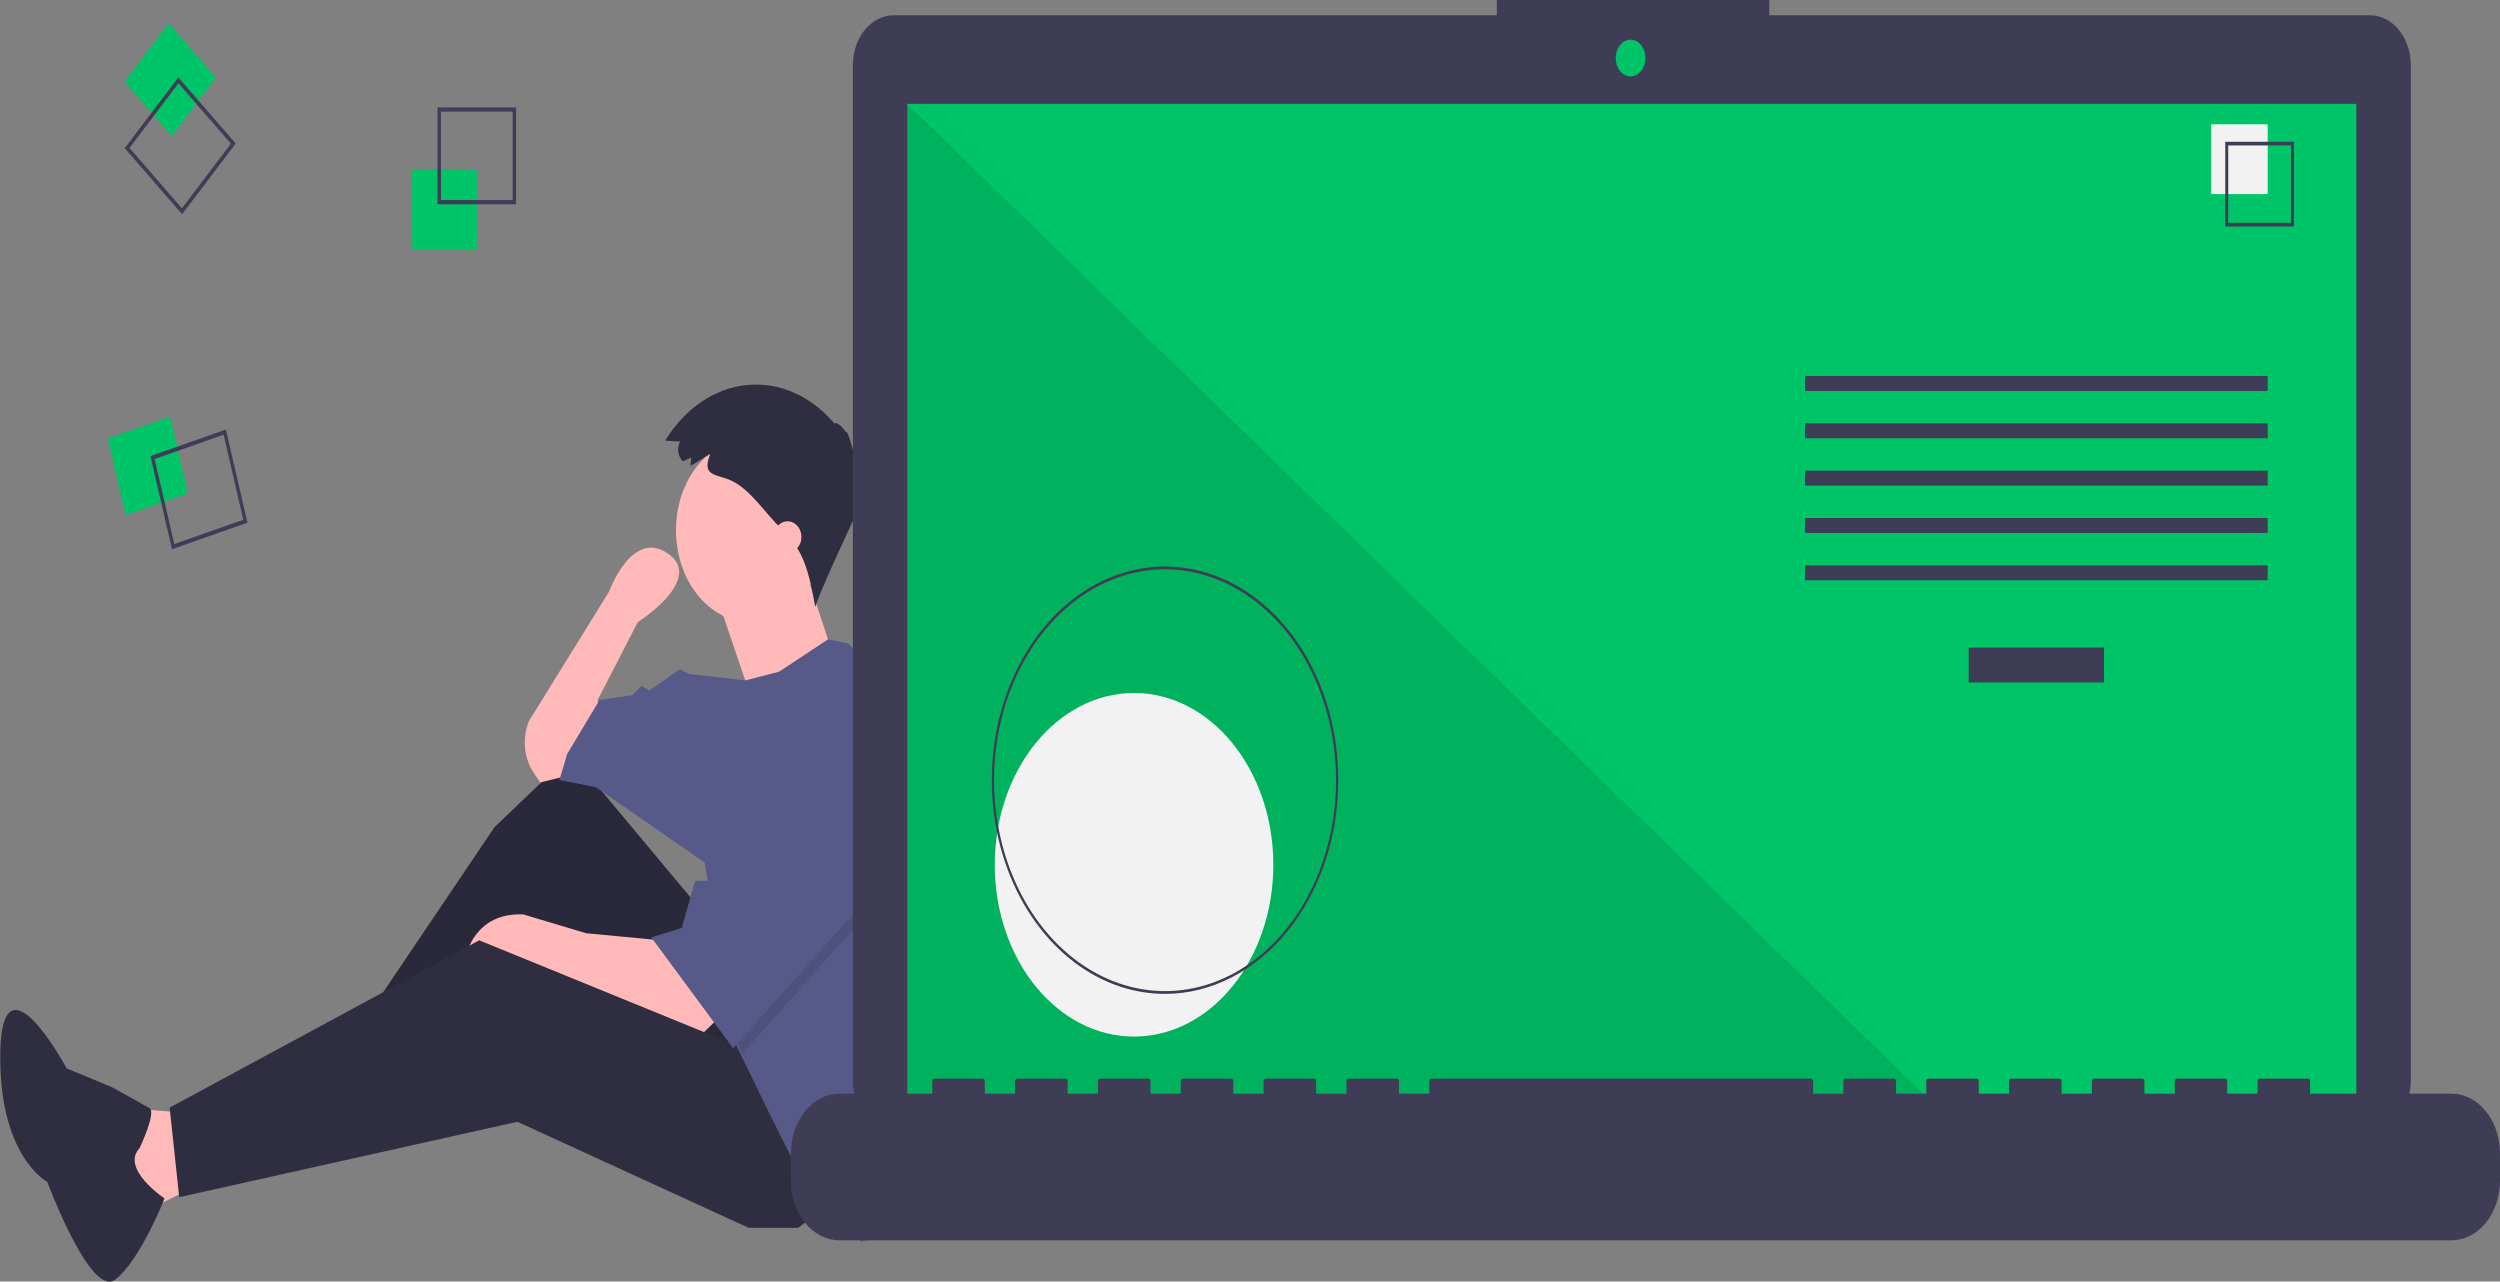 <svg width="714" height="366" viewBox="0 0 714 366" fill="none" xmlns="http://www.w3.org/2000/svg">
<rect x="0" y="0" width="714" height="366" fill="#808080" stroke="none"/>
<g id="undraw_code_thinking_1jeh (1) 1">
<g clip-path="url(#clip0)">
<g id="me">
<path id="Vector" d="M51.181 317.686L34.81 316.34L40.267 346.628L58.821 337.205L51.181 317.686Z" fill="#FFB9B9"/>
<path id="Vector_2" d="M201.251 261.15L163.051 215.382L141.222 236.247L98.112 300.187L103.023 309.61L155.411 265.861L190.882 323.07L224.716 302.206L201.251 261.15Z" fill="#2F2E41"/>
<path id="Vector_3" opacity="0.1" d="M201.251 261.15L163.051 215.382L141.222 236.247L98.112 300.187L103.023 309.61L155.411 265.861L190.882 323.07L224.716 302.206L201.251 261.15Z" fill="black"/>
<path id="Vector_4" d="M204.525 291.437L199.614 296.149L159.777 279.322L150.5 274.611L131.946 279.322C131.946 279.322 131.946 260.477 149.408 261.15L167.417 266.534L188.699 268.553L204.525 291.437Z" fill="#FFB9B9"/>
<path id="Vector_5" d="M239.996 341.244L227.99 350.666H213.802L147.771 320.378L51.181 341.916L48.452 316.34L136.857 268.554L214.348 300.187L239.996 341.244Z" fill="#2F2E41"/>
<path id="Vector_6" d="M162.505 221.44L154.32 223.459L152.536 220.892C151.124 218.86 150.229 216.359 149.964 213.703C149.699 211.047 150.075 208.353 151.045 205.959V205.959L173.965 168.942C173.965 168.942 180.514 150.769 190.882 158.173C201.251 165.576 182.151 177.691 182.151 177.691L170.691 199.902L171.782 211.344L162.505 221.44Z" fill="#FFB9B9"/>
<path id="Vector_7" d="M214.348 177.691C226.102 177.691 235.63 165.939 235.63 151.442C235.63 136.945 226.102 125.193 214.348 125.193C202.593 125.193 193.065 136.945 193.065 151.442C193.065 165.939 202.593 177.691 214.348 177.691Z" fill="#FFB9B9"/>
<path id="Vector_8" d="M204.798 170.624L214.62 199.565L238.086 187.451C238.086 187.451 230.446 164.567 230.446 163.894C230.446 163.221 204.798 170.624 204.798 170.624Z" fill="#FFB9B9"/>
<path id="Vector_9" d="M269.415 256.243C269.415 272.085 267.391 287.828 263.418 302.893L261.824 308.937L254.184 352.012L245.999 354.704L239.996 345.282L227.99 334.513L219.259 317.013L211.772 301.627L209.436 296.822L201.251 246.343L170.145 224.805L159.777 222.786L161.96 215.382L171.237 199.902L180.514 198.556L183.242 195.864L185.425 197.21L194.157 191.152L196.885 192.498L212.842 194.329L222.533 191.825L236.471 182.598L242.179 183.749L261.824 203.94C266.847 220.682 269.417 238.392 269.415 256.243V256.243Z" fill="#575A89"/>
<path id="Shoe" d="M39.844 327.946C39.844 327.946 44.757 317.687 42.696 316.479C40.634 315.272 31.878 310.456 31.878 310.456L19.034 305.121C19.034 305.121 0.567 270.844 0.086 300.59C-0.394 330.337 13.503 337.539 13.503 337.539C13.503 337.539 25.832 370.723 32.876 365.465C39.919 360.207 46.998 342.296 46.998 342.296C46.998 342.296 34.341 333.793 39.844 327.946Z" fill="#2F2E41"/>
<path id="Vector_10" opacity="0.1" d="M263.189 249.617L242.639 266.493L211.967 301.013L209.653 296.193L203.163 255.693H204.786L221.55 217.217L263.189 249.617Z" fill="black"/>
<path id="Vector_11" d="M221.34 213.15L204.492 251.551H198.513L194.709 265.026L186.013 267.721L209.383 299.386L242.536 262.331L263.189 245.488L221.34 213.15Z" fill="#575A89"/>
<path id="Vector_12" d="M197.418 130.652L195.095 131.758C194.737 131.459 194.432 131.074 194.196 130.626C193.96 130.179 193.799 129.678 193.722 129.152C193.645 128.626 193.653 128.087 193.746 127.565C193.839 127.044 194.016 126.55 194.265 126.114L189.971 125.866C192.728 121.322 196.233 117.554 200.254 114.812C204.275 112.069 208.721 110.415 213.297 109.959C217.874 109.502 222.476 110.254 226.8 112.163C231.125 114.073 235.072 117.097 238.381 121.036C238.577 120.203 240.708 121.824 241.578 123.468C241.87 122.112 243.869 128.668 244.576 133.302C244.903 131.759 246.161 134.25 245.059 136.64C245.757 136.514 246.073 138.725 245.532 139.958C246.296 139.513 246.167 142.153 245.339 143.918C246.429 143.798 236.74 162.409 232.817 173.286C231.678 166.808 230.397 159.987 226.724 155.162C226.1 154.342 225.416 153.594 224.734 152.849L221.042 148.816C216.749 144.126 212.844 138.337 207.125 136.585C203.195 135.38 200.71 135.108 202.852 129.627C200.917 130.626 199.11 132.113 197.157 133.041C197.184 132.275 197.456 131.418 197.418 130.652Z" fill="#2F2E41"/>
<path id="Vector_13" d="M224.931 157.828C227.117 157.828 228.888 155.825 228.888 153.354C228.888 150.883 227.117 148.879 224.931 148.879C222.745 148.879 220.973 150.883 220.973 153.354C220.973 155.825 222.745 157.828 224.931 157.828Z" fill="#FFB9B9"/>
</g>
<g id="BOXES3">
<path id="Vector_14" d="M136.172 48.577H117.702V71.356H136.172V48.577Z" fill="#00C568"/>
<path id="Vector_15" d="M147.385 58.34H124.958V30.679H147.385V58.34ZM125.933 57.137H146.41V31.882H125.933V57.137Z" fill="#3F3D56"/>
</g>
<g id="BOXES1">
<path id="Vector_16" d="M53.65 140.886L48.578 118.982L30.819 125.237L35.89 147.141L53.65 140.886Z" fill="#00C568"/>
<path id="vector" d="M49.117 156.866L42.959 130.268L64.524 122.673L70.682 149.271L49.117 156.866ZM44.165 131.094L49.787 155.379L69.477 148.444L63.855 124.16L44.165 131.094Z" fill="#3F3D56"/>
</g>
<g id="BOXES2">
<path id="Vector_17" d="M49.06 38.869L61.67 22.226L48.177 6.672L35.566 23.315L49.06 38.869Z" fill="#00C568"/>
<path id="Vector_18" d="M35.62 42.307L50.933 22.098L67.319 40.985L52.005 61.194L35.62 42.307ZM50.98 23.798L36.998 42.25L51.959 59.494L65.94 41.043L50.98 23.798Z" fill="#3F3D56"/>
</g>
<g id="Computer">
<path id="Vector_19" d="M676.924 4.362H505.311V0H427.495V4.362H255.174C253.65 4.362 252.14 4.733 250.732 5.452C249.323 6.172 248.044 7.226 246.966 8.556C245.888 9.885 245.033 11.464 244.449 13.201C243.866 14.938 243.566 16.8 243.566 18.68V308.508C243.566 310.388 243.866 312.25 244.449 313.987C245.033 315.724 245.888 317.302 246.966 318.632C248.044 319.961 249.323 321.016 250.732 321.735C252.14 322.455 253.65 322.825 255.174 322.825H676.924C680.003 322.825 682.956 321.317 685.133 318.632C687.31 315.947 688.533 312.305 688.533 308.508V18.68C688.533 16.8 688.232 14.938 687.649 13.201C687.066 11.464 686.211 9.885 685.133 8.556C684.055 7.226 682.775 6.172 681.367 5.452C679.958 4.733 678.449 4.362 676.924 4.362V4.362Z" fill="#3F3D56"/>
<path id="Vector_20" d="M672.97 29.665H259.129V317.59H672.97V29.665Z" fill="#00C568"/>
<path id="Vector_21" d="M465.696 21.812C468.04 21.812 469.94 19.469 469.94 16.578C469.94 13.686 468.04 11.342 465.696 11.342C463.351 11.342 461.451 13.686 461.451 16.578C461.451 19.469 463.351 21.812 465.696 21.812Z" fill="#00C568"/>
<path id="Vector_22" opacity="0.1" d="M554.618 317.59H259.129V29.665L554.618 317.59Z" fill="black"/>
<path id="Vector_23" d="M323.883 296.045C345.852 296.045 363.662 274.079 363.662 246.982C363.662 219.886 345.852 197.92 323.883 197.92C301.913 197.92 284.103 219.886 284.103 246.982C284.103 274.079 301.913 296.045 323.883 296.045Z" fill="#F2F2F2"/>
<path id="Vector_24" d="M332.738 283.857C322.951 283.857 313.384 280.278 305.247 273.572C297.11 266.866 290.768 257.335 287.022 246.183C283.277 235.032 282.297 222.761 284.207 210.922C286.116 199.084 290.829 188.21 297.749 179.675C304.669 171.139 313.486 165.327 323.084 162.972C332.683 160.617 342.632 161.826 351.674 166.445C360.716 171.064 368.444 178.887 373.881 188.923C379.318 198.959 382.22 210.758 382.22 222.829C382.205 239.009 376.987 254.521 367.711 265.962C358.434 277.403 345.857 283.839 332.738 283.857ZM332.738 162.597C323.079 162.597 313.637 166.13 305.607 172.748C297.576 179.366 291.316 188.773 287.62 199.779C283.924 210.785 282.957 222.895 284.841 234.579C286.725 246.263 291.376 256.995 298.206 265.418C305.036 273.842 313.738 279.578 323.211 281.902C332.684 284.226 342.503 283.034 351.426 278.475C360.35 273.916 367.977 266.196 373.343 256.291C378.709 246.386 381.573 234.741 381.573 222.829C381.558 206.86 376.409 191.55 367.253 180.259C358.098 168.967 345.685 162.615 332.738 162.597V162.597Z" fill="#3F3D56"/>
<path id="Vector_25" d="M600.913 184.945H562.256V194.908H600.913V184.945Z" fill="#3F3D56"/>
<path id="Vector_26" d="M647.648 107.379H515.521V111.649H647.648V107.379Z" fill="#3F3D56"/>
<path id="Vector_27" d="M647.648 120.9H515.521V125.17H647.648V120.9Z" fill="#3F3D56"/>
<path id="Vector_28" d="M647.648 134.421H515.521V138.691H647.648V134.421Z" fill="#3F3D56"/>
<path id="Vector_29" d="M647.648 147.941H515.521V152.211H647.648V147.941Z" fill="#3F3D56"/>
<path id="Vector_30" d="M647.648 161.462H515.521V165.732H647.648V161.462Z" fill="#3F3D56"/>
<path id="Vector_31" d="M647.648 35.507H631.493V55.432H647.648V35.507Z" fill="#F2F2F2"/>
<path id="Vector_32" d="M655.149 64.683H635.531V40.488H655.149V64.683ZM636.384 63.631H654.296V41.54H636.384V63.631Z" fill="#3F3D56"/>
<path id="Vector_33" d="M700.153 312.355H659.764V308.766C659.764 308.673 659.75 308.58 659.721 308.494C659.692 308.408 659.649 308.329 659.595 308.263C659.542 308.197 659.478 308.145 659.408 308.109C659.338 308.073 659.263 308.055 659.187 308.055H645.34C645.264 308.055 645.189 308.073 645.119 308.109C645.049 308.145 644.986 308.197 644.932 308.263C644.879 308.329 644.836 308.408 644.807 308.494C644.778 308.58 644.763 308.673 644.763 308.766V312.355H636.109V308.766C636.109 308.673 636.094 308.58 636.065 308.494C636.036 308.408 635.993 308.329 635.94 308.263C635.886 308.197 635.822 308.145 635.752 308.109C635.682 308.073 635.607 308.055 635.532 308.055H621.684C621.608 308.055 621.533 308.073 621.463 308.109C621.393 308.145 621.33 308.197 621.276 308.263C621.223 308.329 621.18 308.408 621.151 308.494C621.122 308.58 621.107 308.673 621.107 308.766V312.355H612.453V308.766C612.453 308.673 612.438 308.58 612.409 308.494C612.38 308.408 612.337 308.329 612.284 308.263C612.23 308.197 612.166 308.145 612.096 308.109C612.026 308.073 611.951 308.055 611.876 308.055H598.028C597.952 308.055 597.877 308.073 597.807 308.109C597.737 308.145 597.674 308.197 597.62 308.263C597.567 308.329 597.524 308.408 597.495 308.494C597.466 308.58 597.451 308.673 597.451 308.766V312.355H588.797V308.766C588.797 308.673 588.782 308.58 588.753 308.494C588.724 308.408 588.681 308.329 588.628 308.263C588.574 308.197 588.511 308.145 588.441 308.109C588.371 308.073 588.296 308.055 588.22 308.055H574.372C574.297 308.055 574.221 308.073 574.151 308.109C574.081 308.145 574.018 308.197 573.964 308.263C573.911 308.329 573.868 308.408 573.839 308.494C573.81 308.58 573.795 308.673 573.795 308.766V312.355H565.141V308.766C565.141 308.673 565.126 308.58 565.097 308.494C565.068 308.408 565.025 308.329 564.972 308.263C564.918 308.197 564.855 308.145 564.785 308.109C564.715 308.073 564.64 308.055 564.564 308.055H550.716C550.641 308.055 550.566 308.073 550.496 308.109C550.426 308.145 550.362 308.197 550.308 308.263C550.255 308.329 550.212 308.408 550.183 308.494C550.154 308.58 550.139 308.673 550.139 308.766V312.355H541.485V308.766C541.485 308.673 541.47 308.58 541.441 308.494C541.412 308.408 541.369 308.329 541.316 308.263C541.262 308.197 541.199 308.145 541.129 308.109C541.059 308.073 540.984 308.055 540.908 308.055H527.06C526.985 308.055 526.91 308.073 526.84 308.109C526.77 308.145 526.706 308.197 526.652 308.263C526.599 308.329 526.556 308.408 526.527 308.494C526.498 308.58 526.484 308.673 526.484 308.766V312.355H517.829V308.766C517.829 308.673 517.814 308.58 517.785 308.494C517.756 308.408 517.714 308.329 517.66 308.263C517.606 308.197 517.543 308.145 517.473 308.109C517.403 308.073 517.328 308.055 517.252 308.055H408.781C408.705 308.055 408.63 308.073 408.56 308.109C408.49 308.145 408.426 308.197 408.373 308.263C408.319 308.329 408.277 308.408 408.248 308.494C408.219 308.58 408.204 308.673 408.204 308.766V312.355H399.549V308.766C399.549 308.673 399.534 308.58 399.505 308.494C399.476 308.408 399.434 308.329 399.38 308.263C399.327 308.197 399.263 308.145 399.193 308.109C399.123 308.073 399.048 308.055 398.972 308.055H385.125C385.049 308.055 384.974 308.073 384.904 308.109C384.834 308.145 384.771 308.197 384.717 308.263C384.663 308.329 384.621 308.408 384.592 308.494C384.563 308.58 384.548 308.673 384.548 308.766V312.355H375.893V308.766C375.893 308.673 375.878 308.58 375.849 308.494C375.82 308.408 375.778 308.329 375.724 308.263C375.671 308.197 375.607 308.145 375.537 308.109C375.467 308.073 375.392 308.055 375.316 308.055H361.469C361.393 308.055 361.318 308.073 361.248 308.109C361.178 308.145 361.115 308.197 361.061 308.263C361.007 308.329 360.965 308.408 360.936 308.494C360.907 308.58 360.892 308.673 360.892 308.766V312.355H352.237V308.766C352.237 308.673 352.223 308.58 352.194 308.494C352.165 308.408 352.122 308.329 352.068 308.263C352.015 308.197 351.951 308.145 351.881 308.109C351.811 308.073 351.736 308.055 351.66 308.055H337.813C337.737 308.055 337.662 308.073 337.592 308.109C337.522 308.145 337.459 308.197 337.405 308.263C337.352 308.329 337.309 308.408 337.28 308.494C337.251 308.58 337.236 308.673 337.236 308.766V312.355H328.582V308.766C328.582 308.673 328.567 308.58 328.538 308.494C328.509 308.408 328.466 308.329 328.413 308.263C328.359 308.197 328.295 308.145 328.225 308.109C328.155 308.073 328.08 308.055 328.005 308.055H314.157C314.081 308.055 314.006 308.073 313.936 308.109C313.866 308.145 313.803 308.197 313.749 308.263C313.696 308.329 313.653 308.408 313.624 308.494C313.595 308.58 313.58 308.673 313.58 308.766V312.355H304.926V308.766C304.926 308.673 304.911 308.58 304.882 308.494C304.853 308.408 304.81 308.329 304.757 308.263C304.703 308.197 304.639 308.145 304.569 308.109C304.499 308.073 304.424 308.055 304.349 308.055H290.501C290.425 308.055 290.35 308.073 290.28 308.109C290.21 308.145 290.147 308.197 290.093 308.263C290.04 308.329 289.997 308.408 289.968 308.494C289.939 308.58 289.924 308.673 289.924 308.766V312.355H281.27V308.766C281.27 308.673 281.255 308.58 281.226 308.494C281.197 308.408 281.154 308.329 281.101 308.263C281.047 308.197 280.984 308.145 280.914 308.109C280.843 308.073 280.768 308.055 280.693 308.055H266.845C266.77 308.055 266.695 308.073 266.625 308.109C266.555 308.145 266.491 308.197 266.437 308.263C266.384 308.329 266.341 308.408 266.312 308.494C266.283 308.58 266.268 308.673 266.268 308.766V312.355H239.728C236.055 312.355 232.533 314.155 229.936 317.358C227.339 320.56 225.88 324.904 225.88 329.434V337.157C225.88 341.686 227.339 346.03 229.936 349.233C232.533 352.436 236.055 354.235 239.728 354.235H700.153C703.825 354.235 707.347 352.436 709.944 349.233C712.541 346.03 714 341.686 714 337.157V329.434C714 324.904 712.541 320.56 709.944 317.358C707.347 314.155 703.825 312.355 700.153 312.355V312.355Z" fill="#3F3D56"/>
</g>
</g>
</g>
<defs>
<clipPath id="clip0">
<rect width="714" height="366" fill="white"/>
</clipPath>
</defs>
</svg>
